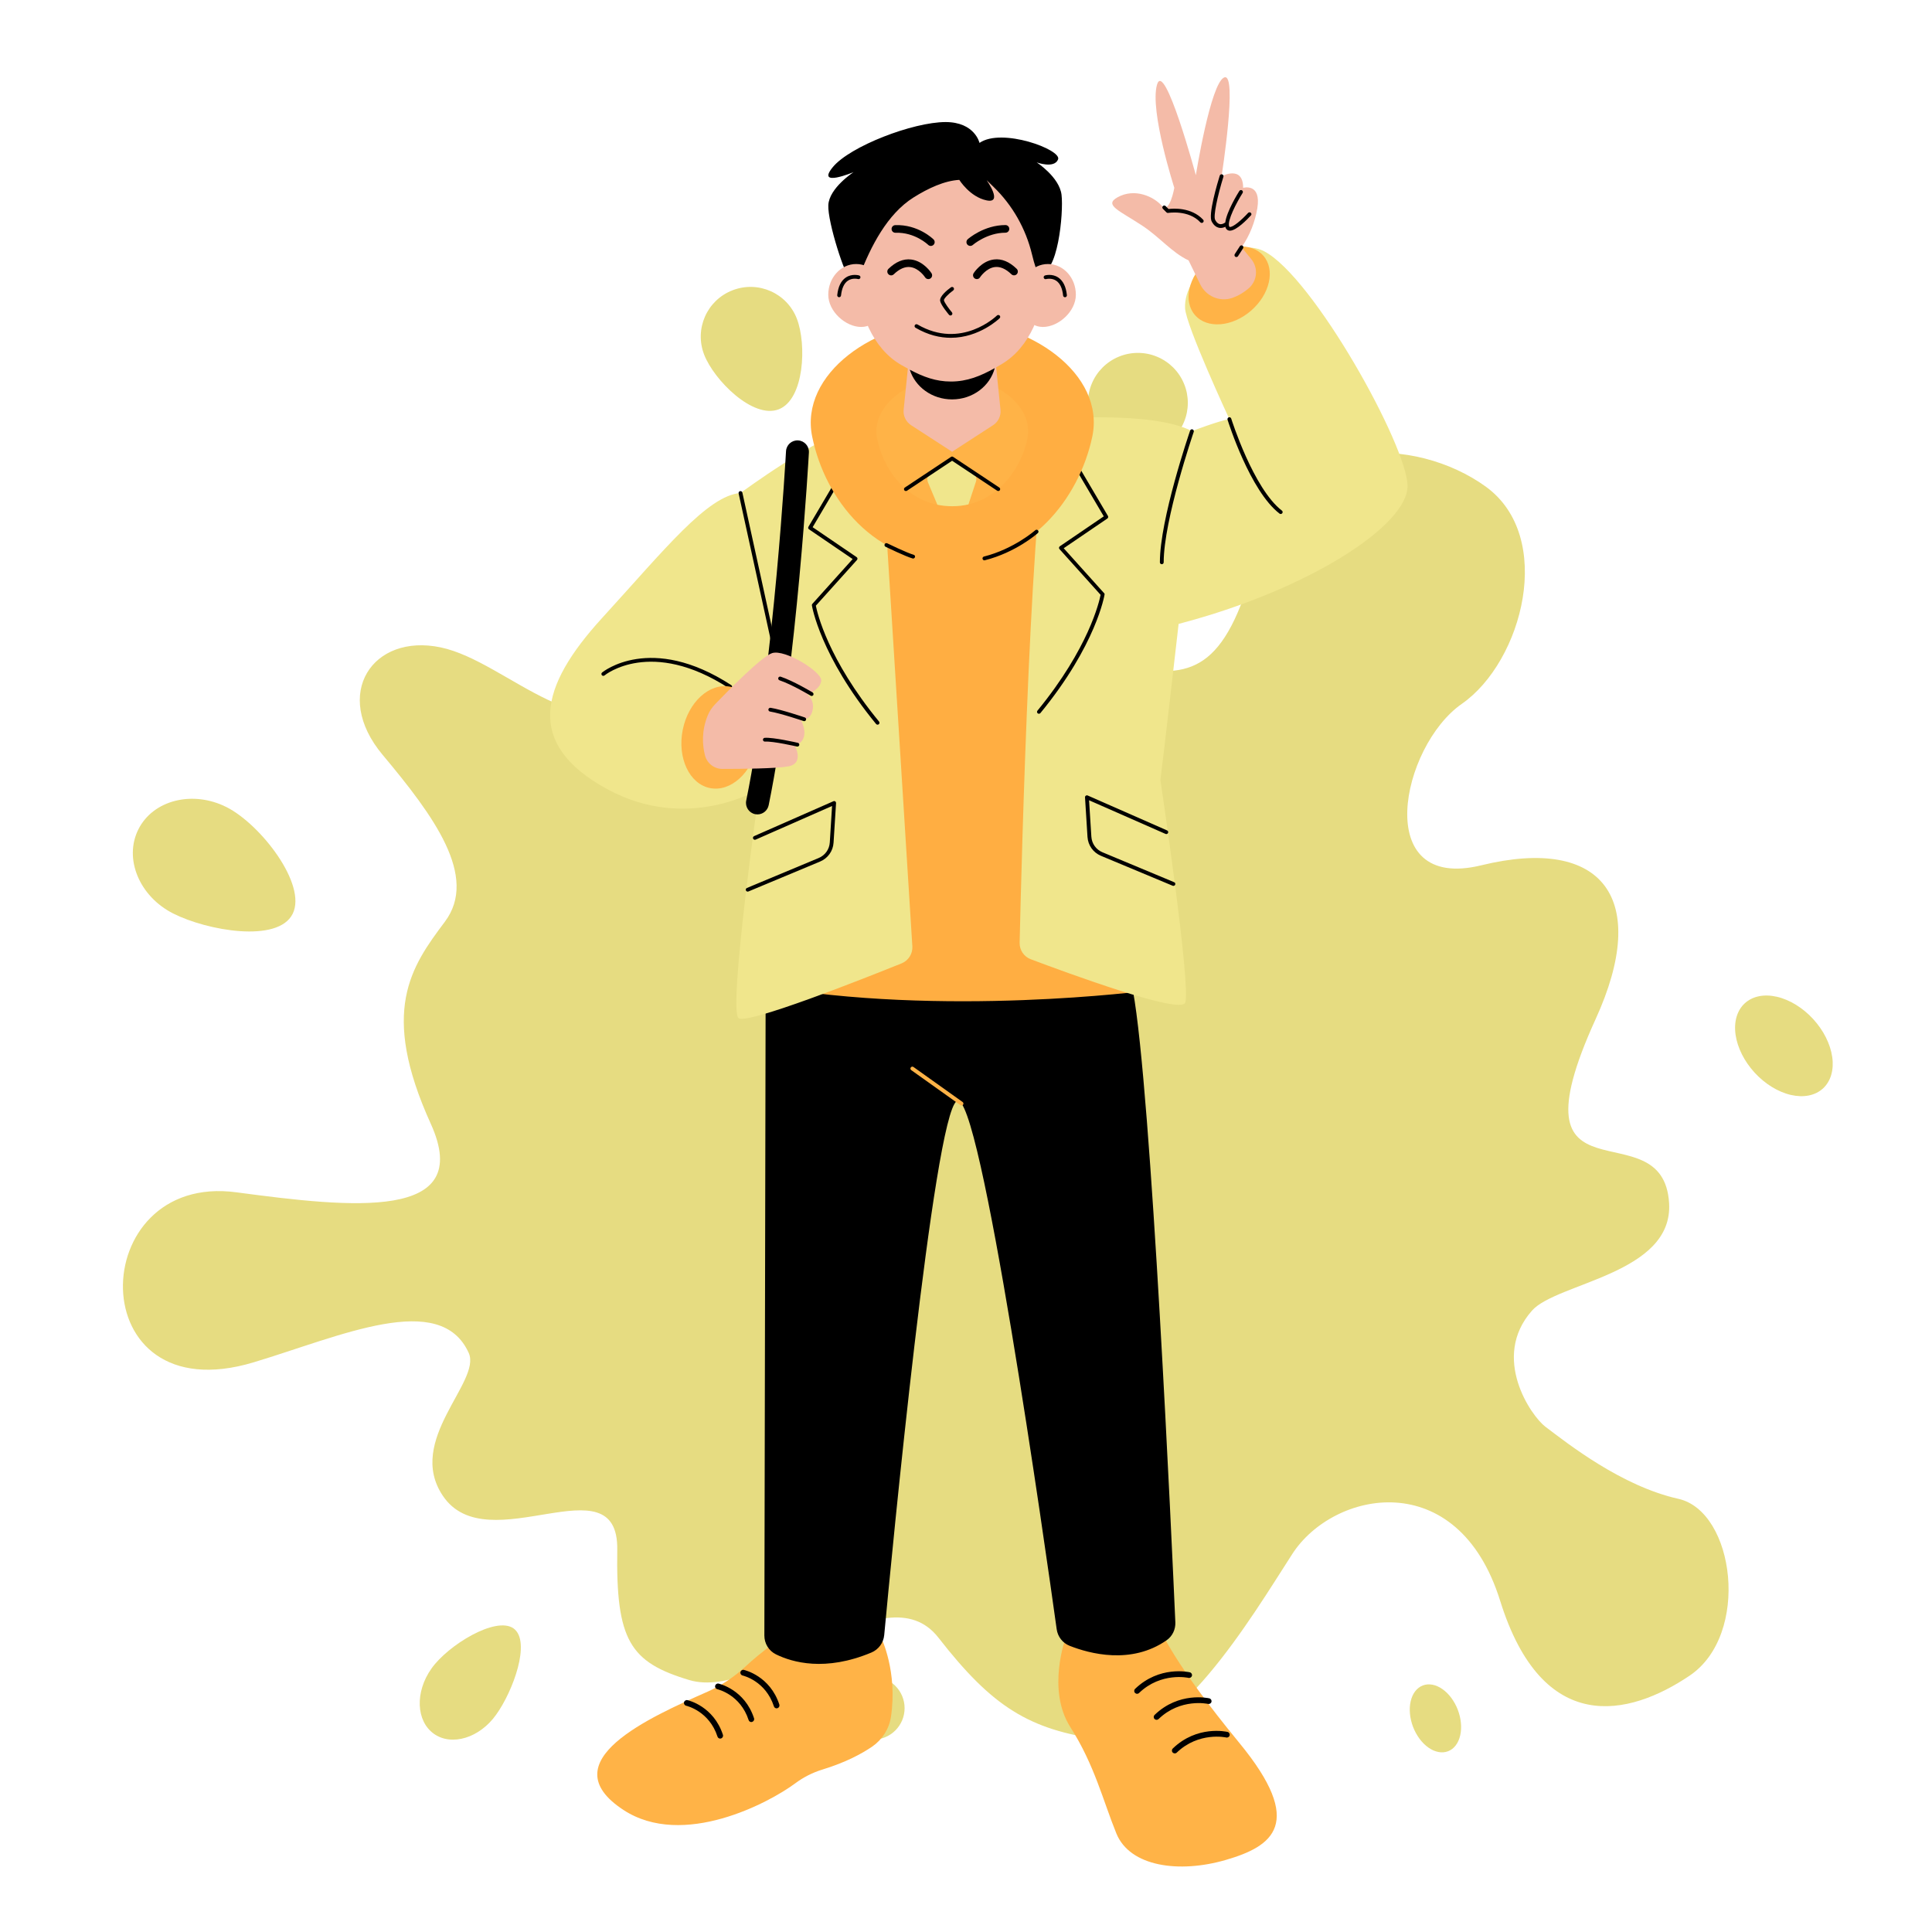 <svg xmlns="http://www.w3.org/2000/svg" xmlns:xlink="http://www.w3.org/1999/xlink" width="500" zoomAndPan="magnify" viewBox="0 0 375 375" height="500" preserveAspectRatio="xMidYMid meet" version="1.0"><defs><clipPath id="74114cf284"><path d="M 106 48 L 273.422 48 L 273.422 198 L 106 198 Z M 106 48 " clip-rule="nonzero"/></clipPath></defs><path fill="#e6dc81" d="M 160.109 117.625 C 160.109 117.625 161.305 118.223 163.164 118.355 C 166.219 118.621 170.867 117.824 174.121 111.32 C 179.367 100.895 189.523 91.27 201.609 95.383 C 213.691 99.5 208.18 127.785 220 129.711 C 231.816 131.637 238.391 129.711 244.168 106.672 C 249.945 83.633 274.906 84.695 288.387 94.453 C 301.863 104.215 295.559 128.383 283.738 136.617 C 271.922 144.848 266.078 173.199 287.523 167.953 C 311.16 162.18 320.387 174.461 309.699 197.832 C 292.438 235.742 322.844 214.562 323.973 233.551 C 324.77 247.297 302.129 248.957 297.348 254.402 C 289.316 263.496 297.215 274.852 299.938 276.91 C 304.32 280.227 314.746 288.461 325.766 290.918 C 336.723 293.375 339.777 317.277 327.957 325.242 C 316.141 333.211 299.406 337.062 291.176 310.703 C 282.941 284.344 258.773 289.258 250.805 301.672 C 242.84 314.023 227.766 339.586 213.758 337.66 C 199.75 335.734 192.645 331.352 182.152 317.875 C 171.664 304.395 147.895 330.289 133.82 326.105 C 122.266 322.656 119.543 318.406 119.809 300.809 C 120.074 283.215 94.645 303.332 85.949 290.32 C 78.711 279.562 93.449 268.211 90.992 262.633 C 85.484 250.352 66.031 259.379 49.23 264.426 C 15.504 274.586 16.434 227.445 45.91 231.43 C 68.285 234.414 92.188 237.07 83.625 218.148 C 73.664 196.238 79.773 187.672 86.348 178.91 C 92.918 170.145 84.156 158.328 74.262 146.508 C 64.371 134.691 72.336 122.871 85.551 125.66 C 98.762 128.449 113.633 147.238 128.176 134.027 C 128.043 133.961 133.754 106.539 160.109 117.625 Z M 160.109 117.625 " fill-opacity="1" fill-rule="nonzero"/><path fill="#e6dc81" d="M 230.555 78.188 C 230.555 78.824 230.492 79.457 230.371 80.078 C 230.246 80.703 230.062 81.309 229.816 81.898 C 229.574 82.484 229.277 83.043 228.922 83.574 C 228.57 84.102 228.168 84.594 227.719 85.043 C 227.266 85.492 226.777 85.895 226.246 86.25 C 225.719 86.602 225.16 86.902 224.57 87.145 C 223.984 87.387 223.379 87.57 222.754 87.695 C 222.129 87.82 221.5 87.883 220.863 87.883 C 220.227 87.883 219.594 87.82 218.973 87.695 C 218.348 87.57 217.742 87.387 217.152 87.145 C 216.566 86.902 216.008 86.602 215.477 86.25 C 214.949 85.895 214.457 85.492 214.008 85.043 C 213.559 84.594 213.156 84.102 212.801 83.574 C 212.449 83.043 212.148 82.484 211.906 81.898 C 211.664 81.309 211.48 80.703 211.355 80.078 C 211.23 79.457 211.168 78.824 211.168 78.188 C 211.168 77.551 211.23 76.922 211.355 76.297 C 211.48 75.672 211.664 75.066 211.906 74.48 C 212.148 73.891 212.449 73.332 212.801 72.801 C 213.156 72.273 213.559 71.785 214.008 71.332 C 214.457 70.883 214.949 70.48 215.477 70.129 C 216.008 69.773 216.566 69.477 217.152 69.234 C 217.742 68.988 218.348 68.805 218.973 68.68 C 219.594 68.559 220.227 68.496 220.863 68.496 C 221.5 68.496 222.129 68.559 222.754 68.68 C 223.379 68.805 223.984 68.988 224.57 69.234 C 225.16 69.477 225.719 69.773 226.246 70.129 C 226.777 70.48 227.266 70.883 227.719 71.332 C 228.168 71.785 228.57 72.273 228.922 72.801 C 229.277 73.332 229.574 73.891 229.816 74.48 C 230.062 75.066 230.246 75.672 230.371 76.297 C 230.492 76.922 230.555 77.551 230.555 78.188 Z M 230.555 78.188 " fill-opacity="1" fill-rule="nonzero"/><path fill="#e6dc81" d="M 175.582 331.551 C 175.582 331.953 175.543 332.348 175.465 332.742 C 175.387 333.137 175.27 333.52 175.117 333.891 C 174.961 334.258 174.773 334.613 174.551 334.945 C 174.328 335.277 174.074 335.586 173.793 335.871 C 173.508 336.152 173.199 336.406 172.867 336.629 C 172.531 336.852 172.18 337.043 171.809 337.195 C 171.441 337.348 171.059 337.465 170.664 337.543 C 170.27 337.621 169.875 337.66 169.473 337.66 C 169.07 337.66 168.676 337.621 168.281 337.543 C 167.887 337.465 167.504 337.348 167.137 337.195 C 166.766 337.043 166.414 336.852 166.078 336.629 C 165.746 336.406 165.438 336.152 165.152 335.871 C 164.871 335.586 164.617 335.277 164.395 334.945 C 164.172 334.613 163.984 334.258 163.828 333.891 C 163.676 333.52 163.559 333.137 163.48 332.742 C 163.402 332.348 163.363 331.953 163.363 331.551 C 163.363 331.148 163.402 330.754 163.48 330.359 C 163.559 329.965 163.676 329.586 163.828 329.215 C 163.984 328.844 164.172 328.492 164.395 328.156 C 164.617 327.824 164.871 327.516 165.152 327.23 C 165.438 326.949 165.746 326.695 166.078 326.473 C 166.414 326.25 166.766 326.062 167.137 325.906 C 167.504 325.754 167.887 325.637 168.281 325.559 C 168.676 325.48 169.07 325.441 169.473 325.441 C 169.875 325.441 170.27 325.48 170.664 325.559 C 171.059 325.637 171.441 325.754 171.809 325.906 C 172.18 326.062 172.531 326.25 172.867 326.473 C 173.199 326.695 173.508 326.949 173.793 327.23 C 174.074 327.516 174.328 327.824 174.551 328.156 C 174.773 328.492 174.961 328.844 175.117 329.215 C 175.27 329.586 175.387 329.965 175.465 330.359 C 175.543 330.754 175.582 331.148 175.582 331.551 Z M 175.582 331.551 " fill-opacity="1" fill-rule="nonzero"/><path fill="#e6dc81" d="M 282.957 331.863 C 283.117 332.285 283.25 332.711 283.352 333.141 C 283.453 333.574 283.523 334.004 283.562 334.434 C 283.605 334.863 283.613 335.281 283.586 335.691 C 283.562 336.102 283.508 336.492 283.418 336.867 C 283.332 337.242 283.215 337.59 283.066 337.914 C 282.918 338.238 282.746 338.531 282.543 338.793 C 282.344 339.055 282.117 339.277 281.871 339.469 C 281.621 339.656 281.355 339.805 281.07 339.914 C 280.785 340.023 280.488 340.094 280.176 340.117 C 279.867 340.145 279.547 340.125 279.223 340.066 C 278.898 340.008 278.574 339.906 278.246 339.766 C 277.918 339.625 277.598 339.441 277.285 339.223 C 276.969 339.004 276.664 338.75 276.371 338.465 C 276.082 338.176 275.805 337.859 275.547 337.516 C 275.289 337.168 275.055 336.801 274.84 336.41 C 274.629 336.023 274.441 335.617 274.277 335.199 C 274.117 334.777 273.988 334.352 273.883 333.922 C 273.781 333.488 273.711 333.059 273.672 332.629 C 273.633 332.199 273.625 331.781 273.648 331.371 C 273.672 330.961 273.727 330.57 273.816 330.195 C 273.902 329.82 274.02 329.473 274.168 329.148 C 274.316 328.824 274.488 328.531 274.691 328.27 C 274.895 328.008 275.117 327.785 275.367 327.594 C 275.613 327.406 275.879 327.258 276.164 327.148 C 276.449 327.039 276.75 326.969 277.059 326.945 C 277.371 326.918 277.688 326.938 278.012 326.996 C 278.336 327.055 278.664 327.156 278.988 327.297 C 279.316 327.438 279.637 327.621 279.953 327.84 C 280.266 328.059 280.57 328.312 280.863 328.598 C 281.156 328.887 281.43 329.203 281.688 329.547 C 281.945 329.895 282.18 330.262 282.395 330.652 C 282.609 331.043 282.797 331.445 282.957 331.863 Z M 282.957 331.863 " fill-opacity="1" fill-rule="nonzero"/><path fill="#e6dc81" d="M 351.926 197.789 C 352.422 198.332 352.879 198.902 353.297 199.5 C 353.715 200.098 354.082 200.715 354.398 201.348 C 354.715 201.98 354.98 202.617 355.188 203.258 C 355.395 203.898 355.543 204.531 355.633 205.156 C 355.723 205.781 355.75 206.387 355.719 206.973 C 355.684 207.559 355.59 208.113 355.438 208.637 C 355.285 209.164 355.074 209.645 354.805 210.086 C 354.539 210.527 354.219 210.918 353.848 211.262 C 353.473 211.605 353.055 211.891 352.594 212.121 C 352.133 212.348 351.633 212.52 351.098 212.629 C 350.562 212.734 350.004 212.781 349.414 212.766 C 348.828 212.746 348.227 212.668 347.613 212.527 C 346.996 212.387 346.379 212.184 345.758 211.922 C 345.137 211.66 344.523 211.348 343.918 210.977 C 343.316 210.605 342.734 210.188 342.172 209.723 C 341.609 209.258 341.082 208.754 340.582 208.211 C 340.086 207.668 339.625 207.098 339.211 206.5 C 338.793 205.898 338.426 205.285 338.109 204.652 C 337.789 204.02 337.527 203.383 337.32 202.742 C 337.113 202.102 336.965 201.469 336.875 200.844 C 336.785 200.215 336.758 199.609 336.789 199.023 C 336.824 198.438 336.914 197.883 337.07 197.359 C 337.223 196.836 337.434 196.355 337.699 195.914 C 337.969 195.473 338.289 195.078 338.66 194.738 C 339.035 194.395 339.453 194.109 339.914 193.879 C 340.375 193.648 340.875 193.48 341.41 193.371 C 341.945 193.262 342.504 193.219 343.09 193.234 C 343.68 193.25 344.281 193.332 344.895 193.473 C 345.512 193.613 346.129 193.816 346.75 194.078 C 347.371 194.336 347.984 194.652 348.586 195.023 C 349.191 195.395 349.773 195.812 350.336 196.277 C 350.895 196.742 351.426 197.246 351.926 197.789 Z M 351.926 197.789 " fill-opacity="1" fill-rule="nonzero"/><path fill="#e6dc81" d="M 96.305 332.812 C 93.117 337.328 87.676 338.988 84.223 336.531 C 80.77 334.074 80.504 328.43 83.758 323.848 C 86.945 319.336 96.238 313.625 99.691 316.082 C 103.145 318.605 99.559 328.297 96.305 332.812 Z M 96.305 332.812 " fill-opacity="1" fill-rule="nonzero"/><path fill="#e6dc81" d="M 33.629 177.316 C 27.055 173.996 24 166.691 26.855 160.984 C 29.711 155.273 37.414 153.348 43.984 156.668 C 50.559 159.988 59.656 171.672 56.801 177.383 C 53.945 183.094 40.203 180.637 33.629 177.316 Z M 33.629 177.316 " fill-opacity="1" fill-rule="nonzero"/><path fill="#e6dc81" d="M 154.668 61.855 C 156.594 66.836 156.129 77.523 151.148 79.449 C 146.168 81.375 138.598 73.805 136.672 68.828 C 134.75 63.848 137.203 58.27 142.184 56.344 C 147.164 54.418 152.742 56.875 154.668 61.855 Z M 154.668 61.855 " fill-opacity="1" fill-rule="nonzero"/><path fill="#ffb347" d="M 225.34 316.496 C 225.34 316.496 227.68 322.648 240.566 338.312 C 253.449 353.977 247.008 358.375 237.926 361.012 C 228.844 363.652 219.328 362.316 216.695 355.891 C 214.16 349.699 212.449 342.562 207.762 335.246 C 203.078 327.93 206.879 317.816 206.879 317.816 C 213.914 306.691 225.34 316.496 225.34 316.496 Z M 144.641 323.516 C 142.484 325.504 140.047 327.148 137.363 328.344 C 126.145 333.309 106.656 341.91 121.008 351.309 C 132.566 358.879 149.34 349.879 154.336 346.156 C 155.93 344.969 157.727 344.051 159.621 343.473 C 164.219 342.066 167.332 340.359 169.328 338.988 C 171.254 337.652 172.574 335.578 172.93 333.258 C 174.27 324.445 171.031 317.867 171.031 317.867 C 163.336 308.344 150.527 318.09 144.641 323.516 Z M 144.641 323.516 " fill-opacity="1" fill-rule="nonzero"/><path fill="#000000" d="M 149.109 189.082 C 165.715 159.461 216.082 171.781 219.906 192.328 C 223.457 211.352 227.488 300.203 228.133 314.883 C 228.191 316.254 227.578 317.57 226.457 318.359 C 219.57 323.176 211.445 320.961 207.613 319.449 C 206.258 318.914 205.301 317.676 205.102 316.23 C 202.961 300.855 190.207 210.715 185.703 213.715 C 181.219 216.703 173.055 302.07 171.625 317.371 C 171.484 318.871 170.527 320.168 169.141 320.754 C 160.18 324.512 153.781 322.664 150.617 321.109 C 149.223 320.426 148.355 318.996 148.363 317.445 L 148.613 191.031 C 148.613 190.352 148.777 189.676 149.109 189.082 Z M 149.109 189.082 " fill-opacity="1" fill-rule="nonzero"/><path fill="#ffae42" d="M 222.848 192.262 C 222.848 192.262 182.973 197.562 147.895 191.254 L 162.871 87.711 L 211.238 87.711 Z M 222.848 192.262 " fill-opacity="1" fill-rule="nonzero"/><g clip-path="url(#74114cf284)"><path fill="#f0e68c" d="M 171.586 95.988 L 177.086 183.672 C 177.176 185.117 176.332 186.449 174.996 186.992 C 167.711 189.926 145.102 198.898 143.359 197.621 C 141.277 196.109 147.398 153.145 147.398 153.145 C 147.398 153.145 133.523 161.723 117.812 153.145 C 101.801 144.398 104.75 133.211 116.863 119.957 C 128.977 106.703 137.301 96.168 143.746 95.688 C 143.746 95.688 158.66 84.625 166.434 82.734 C 174.211 80.844 171.586 95.988 171.586 95.988 Z M 197.91 182.996 C 197.883 184.414 198.742 185.688 200.062 186.184 C 207.148 188.859 228.98 196.883 230.031 194.656 C 231.293 192.012 225.234 151.379 225.234 151.379 C 225.867 146.582 228.77 121.098 228.77 121.098 C 253.879 114.539 273.203 102.047 273.203 94.344 C 273.203 86.641 254.918 53.73 245.363 48.77 C 239.484 45.723 229.707 52.891 230.023 59.828 C 230.172 63.164 238.617 81.344 238.617 81.344 C 236.473 81.719 231.344 83.684 231.344 83.684 C 223.773 79.676 204.043 81.344 204.043 81.344 C 200.164 91.289 198.246 168.48 197.91 182.996 Z M 197.91 182.996 " fill-opacity="1" fill-rule="nonzero"/></g><path fill="#000000" d="M 214.398 115.391 C 214.383 115.484 212.82 125.152 201.945 138.406 C 201.871 138.496 201.766 138.539 201.656 138.539 C 201.574 138.539 201.492 138.512 201.418 138.461 C 201.262 138.324 201.238 138.098 201.367 137.941 C 211.305 125.82 213.367 116.785 213.625 115.457 L 205.645 106.582 C 205.57 106.5 205.539 106.398 205.555 106.293 C 205.57 106.191 205.629 106.094 205.711 106.035 L 214.242 100.223 L 206.148 86.492 C 206.043 86.316 206.102 86.094 206.281 85.988 C 206.457 85.887 206.68 85.945 206.785 86.125 L 215.051 100.148 C 215.145 100.32 215.102 100.535 214.938 100.645 L 206.465 106.414 L 214.285 115.109 C 214.383 115.168 214.414 115.277 214.398 115.391 Z M 158.355 117.562 L 166.34 108.688 C 166.414 108.605 166.441 108.504 166.434 108.398 C 166.422 108.297 166.359 108.199 166.273 108.141 L 157.734 102.328 L 165.828 88.598 C 165.93 88.422 165.871 88.199 165.695 88.094 C 165.516 87.992 165.293 88.051 165.191 88.23 L 156.918 102.246 C 156.82 102.418 156.863 102.633 157.027 102.742 L 165.5 108.512 L 157.68 117.207 C 157.605 117.289 157.57 117.398 157.59 117.512 C 157.605 117.605 159.172 127.273 170.047 140.527 C 170.121 140.617 170.223 140.66 170.336 140.66 C 170.418 140.66 170.496 140.633 170.57 140.578 C 170.727 140.445 170.75 140.215 170.625 140.059 C 160.668 127.934 158.613 118.895 158.355 117.562 Z M 227.91 171.238 L 213.988 165.426 C 212.746 164.91 211.922 163.754 211.832 162.402 L 211.387 155.332 L 226.23 161.863 C 226.414 161.945 226.637 161.863 226.719 161.668 C 226.801 161.484 226.719 161.262 226.523 161.18 L 211.121 154.406 C 211.004 154.352 210.867 154.367 210.758 154.441 C 210.652 154.516 210.594 154.641 210.602 154.77 L 211.082 162.449 C 211.188 164.078 212.188 165.48 213.691 166.109 L 227.613 171.922 C 227.66 171.945 227.711 171.949 227.754 171.949 C 227.902 171.949 228.039 171.863 228.098 171.723 C 228.188 171.535 228.098 171.32 227.91 171.238 Z M 161.773 155.516 L 146.367 162.293 C 146.184 162.375 146.094 162.598 146.176 162.781 C 146.258 162.965 146.473 163.055 146.664 162.973 L 161.504 156.441 L 161.062 163.516 C 160.98 164.863 160.148 166.02 158.902 166.539 L 144.98 172.352 C 144.797 172.434 144.699 172.648 144.781 172.832 C 144.84 172.973 144.98 173.062 145.121 173.062 C 145.168 173.062 145.219 173.055 145.266 173.035 L 159.184 167.223 C 160.691 166.59 161.691 165.191 161.793 163.559 L 162.277 155.879 C 162.285 155.754 162.227 155.629 162.121 155.555 C 162.023 155.473 161.883 155.465 161.773 155.516 Z M 161.773 155.516 " fill-opacity="1" fill-rule="nonzero"/><path fill="#ffae42" d="M 212.004 84.789 C 209.453 96.789 199.84 109.141 184.828 109.141 C 169.816 109.141 160.199 97.141 157.652 84.789 C 155.129 72.574 169.816 62.203 184.828 62.203 C 199.84 62.203 214.598 72.586 212.004 84.789 Z M 212.004 84.789 " fill-opacity="1" fill-rule="nonzero"/><path fill="#ffb347" d="M 199.41 85.195 C 198.223 90.758 194.219 96.449 187.969 97.902 C 186.984 98.133 185.93 98.258 184.836 98.258 C 183.828 98.258 182.855 98.156 181.938 97.969 C 175.547 96.637 171.453 90.992 170.262 85.195 C 168.902 78.652 176.785 73.082 184.836 73.082 C 192.887 73.082 200.793 78.66 199.41 85.195 Z M 186.934 214.422 C 187.051 214.258 187.016 214.02 186.844 213.902 L 177.305 207.102 C 177.133 206.984 176.902 207.023 176.785 207.191 C 176.664 207.355 176.703 207.594 176.871 207.711 L 186.414 214.508 C 186.48 214.555 186.555 214.574 186.629 214.574 C 186.746 214.574 186.867 214.516 186.934 214.422 Z M 186.934 214.422 " fill-opacity="1" fill-rule="nonzero"/><path fill="#f4bba8" d="M 202.723 53.461 C 202.723 60.48 199.816 67.457 194.508 70.621 C 194.117 70.859 193.73 71.074 193.352 71.297 L 194.195 79.527 C 194.316 80.719 193.766 81.875 192.758 82.527 L 184.844 87.656 L 184.844 87.719 L 184.797 87.688 L 184.754 87.719 L 184.754 87.656 L 176.836 82.527 C 175.836 81.875 175.277 80.719 175.398 79.527 L 176.215 71.551 C 175.797 71.32 175.375 71.09 174.945 70.844 C 169.477 67.73 166.43 60.629 166.43 53.461 C 166.43 42.387 174.551 33.41 184.582 33.41 C 194.598 33.41 202.723 42.387 202.723 53.461 Z M 202.723 53.461 " fill-opacity="1" fill-rule="nonzero"/><path fill="#000000" d="M 189.609 54.172 C 189.477 54.172 189.336 54.137 189.207 54.055 C 188.867 53.832 188.762 53.379 188.977 53.031 C 189.039 52.934 190.512 50.652 192.938 50.363 C 194.434 50.184 195.91 50.793 197.332 52.172 C 197.629 52.453 197.637 52.93 197.355 53.219 C 197.074 53.512 196.598 53.52 196.309 53.23 C 195.227 52.188 194.145 51.711 193.121 51.832 C 191.402 52.031 190.238 53.801 190.223 53.824 C 190.09 54.055 189.852 54.172 189.609 54.172 Z M 180.578 54.062 C 180.93 53.84 181.023 53.387 180.809 53.039 C 180.75 52.941 179.273 50.66 176.852 50.371 C 175.359 50.191 173.879 50.801 172.453 52.18 C 172.156 52.461 172.152 52.934 172.441 53.223 C 172.723 53.52 173.195 53.527 173.484 53.238 C 174.566 52.195 175.641 51.719 176.672 51.84 C 178.387 52.039 179.543 53.797 179.562 53.832 C 179.703 54.055 179.941 54.172 180.188 54.172 C 180.32 54.18 180.453 54.137 180.578 54.062 Z M 188.816 47.547 C 188.844 47.523 191.566 45.168 195.16 45.168 C 195.57 45.168 195.902 44.832 195.902 44.426 C 195.902 44.016 195.57 43.684 195.16 43.684 C 190.988 43.684 187.961 46.324 187.836 46.434 C 187.531 46.707 187.504 47.176 187.77 47.48 C 187.918 47.641 188.117 47.73 188.324 47.73 C 188.504 47.73 188.676 47.672 188.816 47.547 Z M 181.203 47.516 C 181.492 47.227 181.492 46.762 181.203 46.473 C 181.082 46.352 178.191 43.535 173.766 43.699 C 173.359 43.715 173.039 44.062 173.055 44.469 C 173.07 44.879 173.41 45.195 173.824 45.18 C 177.598 45.047 180.133 47.5 180.156 47.523 C 180.305 47.664 180.492 47.738 180.684 47.738 C 180.867 47.73 181.062 47.664 181.203 47.516 Z M 190.121 27.738 C 190.121 27.738 189.223 23.699 183.543 23.691 C 177.207 23.691 164.961 28.398 161.641 32.445 C 158.316 36.492 165.68 33.41 165.68 33.41 C 165.68 33.41 160.941 36.484 160.777 39.809 C 160.617 43.129 164.113 53.871 165.02 54.105 C 165.324 54.188 166.375 54.723 166.859 53.453 C 169.008 47.836 172.219 41.535 177.309 38.332 C 180.172 36.531 183.336 35.07 186.199 34.914 C 186.199 34.914 188.25 38.227 191.508 38.895 C 194.77 39.562 191.508 34.973 191.508 34.973 L 192.824 36.25 C 196.516 39.812 199.098 44.367 200.305 49.355 C 200.781 51.328 201.285 52.949 201.641 53.016 C 205.324 53.73 206.465 41.254 206.043 37.805 C 205.621 34.367 201.219 31.52 201.219 31.52 C 201.219 31.52 204.656 32.793 205.375 30.926 C 206.094 29.059 194.465 24.723 190.121 27.738 Z M 184.574 74.055 C 181.641 74.055 179.238 73.156 176.59 71.758 C 177.629 75.094 180.914 77.523 184.797 77.523 C 188.801 77.523 192.16 74.945 193.078 71.453 C 190.305 73.004 187.711 74.055 184.574 74.055 Z M 191.164 108.746 C 197.168 107.227 201.277 103.625 201.445 103.469 C 201.602 103.336 201.617 103.098 201.477 102.945 C 201.344 102.789 201.105 102.773 200.949 102.914 C 200.914 102.949 196.805 106.555 190.98 108.027 C 190.781 108.082 190.66 108.281 190.715 108.48 C 190.758 108.652 190.906 108.762 191.07 108.762 C 191.098 108.754 191.137 108.754 191.164 108.746 Z M 177.598 108.133 C 177.652 107.934 177.539 107.73 177.34 107.68 C 176.051 107.324 172.254 105.48 172.211 105.457 C 172.023 105.367 171.801 105.441 171.715 105.629 C 171.625 105.812 171.699 106.035 171.883 106.125 C 172.039 106.199 175.781 108.02 177.141 108.398 C 177.168 108.406 177.207 108.414 177.234 108.414 C 177.398 108.406 177.547 108.297 177.598 108.133 Z M 177.598 108.133 " fill-opacity="1" fill-rule="nonzero"/><path fill="#f4bba8" d="M 171.586 57.199 C 171.586 60.488 170.141 63.461 167.148 63.461 C 164.16 63.461 160.766 60.48 160.766 57.199 C 160.766 53.914 163.188 51.246 166.176 51.246 C 169.164 51.246 171.586 53.906 171.586 57.199 Z M 198 57.199 C 198 60.488 199.445 63.461 202.441 63.461 C 205.426 63.461 208.824 60.48 208.824 57.199 C 208.824 53.914 206.398 51.246 203.41 51.246 C 200.426 51.238 198 53.906 198 57.199 Z M 198 57.199 " fill-opacity="1" fill-rule="nonzero"/><path fill="#f0e68c" d="M 189.43 93.484 L 187.977 97.902 C 186.992 98.133 185.938 98.258 184.844 98.258 C 183.832 98.258 182.863 98.156 181.941 97.969 L 180.129 93.648 C 179.844 92.973 180.074 92.203 180.676 91.785 L 184.805 88.977 L 188.844 91.734 C 189.402 92.129 189.637 92.84 189.43 93.484 Z M 189.43 93.484 " fill-opacity="1" fill-rule="nonzero"/><path fill="#000000" d="M 182.492 58.457 C 182.277 57.547 183.887 56.27 184.582 55.766 C 184.746 55.648 184.984 55.688 185.102 55.848 C 185.219 56.012 185.184 56.25 185.02 56.367 C 184.027 57.086 183.152 58.02 183.219 58.297 C 183.336 58.793 184.234 59.992 184.77 60.629 C 184.902 60.785 184.879 61.023 184.723 61.148 C 184.656 61.207 184.566 61.238 184.484 61.238 C 184.383 61.238 184.277 61.195 184.203 61.105 C 184.043 60.91 182.684 59.289 182.492 58.457 Z M 193.5 61.246 C 193.434 61.312 186.605 67.953 178.074 62.98 C 177.895 62.875 177.672 62.934 177.57 63.113 C 177.465 63.293 177.523 63.516 177.703 63.617 C 180.148 65.047 182.469 65.566 184.547 65.566 C 190.121 65.566 193.977 61.816 194.027 61.766 C 194.176 61.625 194.176 61.387 194.027 61.238 C 193.879 61.105 193.641 61.105 193.5 61.246 Z M 166.746 53.461 C 166.688 53.445 165.367 53.07 164.184 53.863 C 163.246 54.484 162.684 55.633 162.508 57.281 C 162.484 57.48 162.633 57.664 162.832 57.688 C 162.848 57.688 162.863 57.688 162.871 57.688 C 163.055 57.688 163.219 57.547 163.242 57.355 C 163.395 55.945 163.848 54.973 164.582 54.477 C 165.473 53.875 166.523 54.16 166.539 54.164 C 166.738 54.227 166.938 54.105 167 53.914 C 167.059 53.73 166.945 53.52 166.746 53.461 Z M 205.406 53.863 C 204.219 53.07 202.891 53.445 202.84 53.461 C 202.648 53.52 202.527 53.723 202.59 53.922 C 202.648 54.113 202.848 54.234 203.047 54.172 C 203.055 54.172 204.109 53.883 205.004 54.484 C 205.746 54.98 206.199 55.953 206.348 57.359 C 206.367 57.555 206.523 57.695 206.719 57.695 C 206.73 57.695 206.746 57.695 206.754 57.695 C 206.953 57.672 207.102 57.488 207.082 57.285 C 206.91 55.641 206.348 54.492 205.406 53.863 Z M 193.969 94.633 L 185.004 88.68 C 184.879 88.598 184.715 88.598 184.598 88.68 L 175.629 94.633 C 175.457 94.746 175.414 94.973 175.523 95.145 C 175.598 95.258 175.711 95.309 175.836 95.309 C 175.902 95.309 175.977 95.285 176.043 95.25 L 184.805 89.43 L 193.559 95.25 C 193.73 95.359 193.961 95.316 194.07 95.145 C 194.184 94.973 194.137 94.746 193.969 94.633 Z M 248.816 99.105 C 243.293 94.871 239.016 81.379 238.98 81.246 C 238.918 81.055 238.711 80.941 238.512 81 C 238.32 81.059 238.207 81.27 238.266 81.469 C 238.445 82.031 242.656 95.324 248.363 99.695 C 248.43 99.75 248.512 99.77 248.586 99.77 C 248.699 99.77 248.809 99.719 248.883 99.621 C 249.008 99.461 248.98 99.23 248.816 99.105 Z M 231.469 83.344 C 231.277 83.277 231.07 83.379 231.004 83.574 C 230.766 84.27 225.133 100.75 225.133 109.141 C 225.133 109.348 225.293 109.512 225.504 109.512 C 225.711 109.512 225.871 109.348 225.871 109.141 C 225.871 100.875 231.648 83.988 231.707 83.816 C 231.766 83.625 231.664 83.41 231.469 83.344 Z M 141.934 132.98 C 126.266 122.805 116.961 130.461 116.863 130.535 C 116.707 130.668 116.688 130.898 116.82 131.055 C 116.953 131.211 117.184 131.23 117.34 131.098 C 117.43 131.023 126.34 123.738 141.527 133.605 C 141.586 133.641 141.66 133.664 141.727 133.664 C 141.848 133.664 141.965 133.605 142.039 133.492 C 142.156 133.32 142.113 133.094 141.934 132.98 Z M 144.094 95.613 C 144.047 95.41 143.848 95.285 143.648 95.332 C 143.449 95.375 143.32 95.574 143.367 95.773 L 149.926 125.723 C 149.965 125.895 150.121 126.012 150.289 126.012 C 150.32 126.012 150.34 126.012 150.371 126.004 C 150.57 125.961 150.699 125.762 150.652 125.559 Z M 144.094 95.613 " fill-opacity="1" fill-rule="nonzero"/><path fill="#ffb347" d="M 132.512 141.684 C 133.598 136.25 137.727 132.492 141.734 133.293 C 145.746 134.094 148.117 139.141 147.043 144.574 C 145.969 150.008 141.832 153.766 137.82 152.965 C 133.812 152.172 131.438 147.117 132.512 141.684 Z M 231.945 61.156 C 234.293 63.863 239.172 63.477 242.832 60.297 C 246.496 57.117 247.57 52.344 245.219 49.637 C 242.871 46.93 237.992 47.316 234.332 50.496 C 230.668 53.676 229.594 58.449 231.945 61.156 Z M 231.945 61.156 " fill-opacity="1" fill-rule="nonzero"/><path fill="#000000" d="M 147.02 158.074 C 146.871 158.074 146.723 158.059 146.574 158.031 C 145.375 157.785 144.598 156.613 144.84 155.406 C 150.297 128.496 152.543 87.984 152.566 87.582 C 152.633 86.359 153.672 85.41 154.906 85.484 C 156.133 85.551 157.074 86.598 157.008 87.828 C 156.984 88.234 154.723 129.059 149.199 156.293 C 148.977 157.348 148.051 158.074 147.02 158.074 Z M 221.09 328.609 C 225.359 324.496 230.641 325.66 230.691 325.676 C 230.996 325.742 231.293 325.555 231.359 325.258 C 231.426 324.961 231.238 324.66 230.941 324.594 C 230.707 324.539 225.035 323.266 220.32 327.809 C 220.098 328.023 220.09 328.371 220.305 328.594 C 220.418 328.707 220.559 328.766 220.707 328.766 C 220.848 328.766 220.988 328.715 221.09 328.609 Z M 224.879 333.664 C 229.148 329.551 234.426 330.715 234.48 330.73 C 234.781 330.797 235.078 330.613 235.145 330.316 C 235.215 330.02 235.027 329.715 234.73 329.648 C 234.492 329.598 228.824 328.32 224.109 332.863 C 223.887 333.078 223.879 333.43 224.094 333.652 C 224.203 333.762 224.344 333.82 224.492 333.82 C 224.637 333.82 224.77 333.77 224.879 333.664 Z M 228.406 340.18 C 232.68 336.074 237.957 337.23 238.008 337.246 C 238.305 337.312 238.609 337.129 238.676 336.832 C 238.742 336.535 238.555 336.23 238.262 336.164 C 238.023 336.113 232.352 334.836 227.637 339.383 C 227.414 339.598 227.406 339.945 227.621 340.168 C 227.734 340.277 227.875 340.336 228.023 340.336 C 228.164 340.336 228.305 340.285 228.406 340.18 Z M 150.914 331.555 C 151.203 331.457 151.363 331.145 151.27 330.855 C 149.469 325.32 144.582 324.168 144.375 324.125 C 144.07 324.059 143.781 324.25 143.715 324.547 C 143.648 324.844 143.832 325.141 144.137 325.215 C 144.324 325.258 148.613 326.289 150.215 331.203 C 150.289 331.441 150.512 331.59 150.742 331.59 C 150.801 331.574 150.852 331.566 150.914 331.555 Z M 146.004 334.215 C 146.293 334.117 146.457 333.805 146.359 333.516 C 144.559 327.98 139.676 326.832 139.469 326.785 C 139.172 326.719 138.875 326.914 138.809 327.207 C 138.742 327.504 138.926 327.801 139.23 327.875 C 139.414 327.922 143.707 328.945 145.309 333.867 C 145.383 334.102 145.605 334.25 145.836 334.25 C 145.887 334.238 145.945 334.23 146.004 334.215 Z M 139.965 337.426 C 140.254 337.328 140.414 337.016 140.32 336.727 C 138.52 331.191 133.633 330.039 133.426 329.996 C 133.129 329.93 132.832 330.121 132.766 330.418 C 132.699 330.715 132.883 331.012 133.188 331.086 C 133.375 331.129 137.664 332.152 139.266 337.074 C 139.34 337.312 139.562 337.461 139.793 337.461 C 139.852 337.453 139.902 337.445 139.965 337.426 Z M 139.965 337.426 " fill-opacity="1" fill-rule="nonzero"/><path fill="#f4bba8" d="M 159.402 132.082 C 159.312 133.797 156.738 134.812 156.738 134.812 C 156.738 134.812 158.164 135.836 157.719 137.887 C 157.273 139.941 155.449 139.734 155.449 139.734 C 155.449 139.734 157.621 143.59 154.262 144.707 C 154.262 144.707 156.191 148.164 153.02 148.754 C 150.734 149.188 143.871 149.246 140.207 149.246 C 138.605 149.246 137.223 148.148 136.828 146.59 C 136.348 144.68 136.117 141.898 137.391 138.816 C 137.727 138.008 138.234 137.281 138.844 136.645 C 141.203 134.188 147.82 127.43 149.859 126.77 C 152.352 125.961 159.488 130.371 159.402 132.082 Z M 241.293 36.457 C 241.293 31.973 237.109 34.211 237.109 34.211 C 237.109 34.211 240.277 13.957 237.621 15.031 C 234.969 16.109 232.113 34.004 232.113 34.004 C 232.113 34.004 226 11.363 224.566 16.465 C 223.137 21.562 227.934 36.457 227.934 36.457 C 227.934 36.457 227.016 41.66 225.488 39.926 C 223.961 38.191 220.285 36.426 216.918 38.293 C 214.203 39.801 217.223 40.844 221.715 43.801 C 225.117 46.043 227.406 48.984 230.707 50.547 L 232.953 55.176 C 234.078 57.488 236.754 58.672 239.188 57.82 C 240.461 57.375 241.5 56.707 242.328 56.004 C 244.035 54.559 244.285 52.031 242.871 50.297 L 240.98 47.977 C 242.598 45.758 243.641 42.891 244.043 40.438 C 244.863 35.434 241.293 36.457 241.293 36.457 Z M 241.293 36.457 " fill-opacity="1" fill-rule="nonzero"/><path fill="#000000" d="M 233.531 42.645 C 233.672 42.793 233.664 43.031 233.508 43.172 C 233.434 43.238 233.344 43.27 233.258 43.27 C 233.16 43.27 233.055 43.23 232.98 43.148 C 230.684 40.676 226.777 41.32 226.738 41.328 C 226.621 41.348 226.504 41.312 226.414 41.223 L 225.719 40.527 C 225.57 40.379 225.57 40.148 225.719 40 C 225.867 39.852 226.094 39.852 226.242 40 L 226.812 40.57 C 227.688 40.461 231.238 40.184 233.531 42.645 Z M 242.781 41.305 C 242.633 41.164 242.395 41.18 242.254 41.328 C 240.98 42.727 239.27 44.172 238.691 44.047 C 238.66 44.039 238.617 44.031 238.57 43.906 C 238.199 42.824 239.98 39.379 241.188 37.457 C 241.301 37.285 241.246 37.059 241.07 36.945 C 240.898 36.84 240.668 36.887 240.559 37.062 C 240.27 37.523 238.082 41.059 237.824 43.188 C 237.414 43.469 237.043 43.574 236.727 43.492 C 236.184 43.352 235.902 42.742 235.871 42.684 C 235.441 42.031 236.348 37.918 237.465 34.305 C 237.527 34.113 237.414 33.906 237.223 33.84 C 237.023 33.781 236.82 33.891 236.754 34.086 C 236.355 35.367 234.414 41.816 235.219 43.031 C 235.234 43.07 235.652 43.965 236.531 44.195 C 236.672 44.234 236.809 44.246 236.949 44.246 C 237.238 44.246 237.539 44.164 237.844 44.016 C 237.852 44.055 237.859 44.098 237.867 44.137 C 237.984 44.477 238.215 44.691 238.535 44.758 C 238.594 44.773 238.66 44.773 238.727 44.773 C 240 44.773 242.145 42.527 242.805 41.809 C 242.945 41.676 242.93 41.445 242.781 41.305 Z M 241.172 47.68 C 241.004 47.57 240.773 47.621 240.66 47.789 L 239.668 49.324 C 239.559 49.496 239.609 49.727 239.781 49.836 C 239.84 49.875 239.914 49.895 239.98 49.895 C 240.098 49.895 240.219 49.836 240.293 49.727 L 241.285 48.191 C 241.395 48.02 241.344 47.789 241.172 47.68 Z M 157.727 134.402 C 157.578 134.316 153.996 132.164 151.535 131.344 C 151.344 131.277 151.129 131.387 151.066 131.578 C 151 131.773 151.113 131.98 151.305 132.047 C 153.691 132.84 157.309 135.012 157.348 135.035 C 157.406 135.07 157.473 135.086 157.539 135.086 C 157.664 135.086 157.785 135.02 157.859 134.91 C 157.953 134.738 157.895 134.508 157.727 134.402 Z M 156.219 139.258 C 156.035 139.199 151.707 137.727 149.57 137.383 C 149.371 137.355 149.18 137.488 149.148 137.688 C 149.117 137.887 149.254 138.082 149.453 138.109 C 151.52 138.445 155.93 139.941 155.977 139.957 C 156.012 139.973 156.059 139.98 156.094 139.98 C 156.25 139.98 156.391 139.883 156.441 139.727 C 156.516 139.535 156.414 139.328 156.219 139.258 Z M 154.863 144.184 C 154.672 144.137 150.125 143.094 148.43 143.211 C 148.223 143.227 148.074 143.402 148.09 143.605 C 148.102 143.812 148.281 143.953 148.48 143.945 C 150.051 143.832 154.648 144.895 154.691 144.902 C 154.723 144.91 154.754 144.91 154.773 144.91 C 154.945 144.91 155.094 144.789 155.137 144.621 C 155.184 144.426 155.062 144.227 154.863 144.184 Z M 154.863 144.184 " fill-opacity="1" fill-rule="nonzero"/></svg>